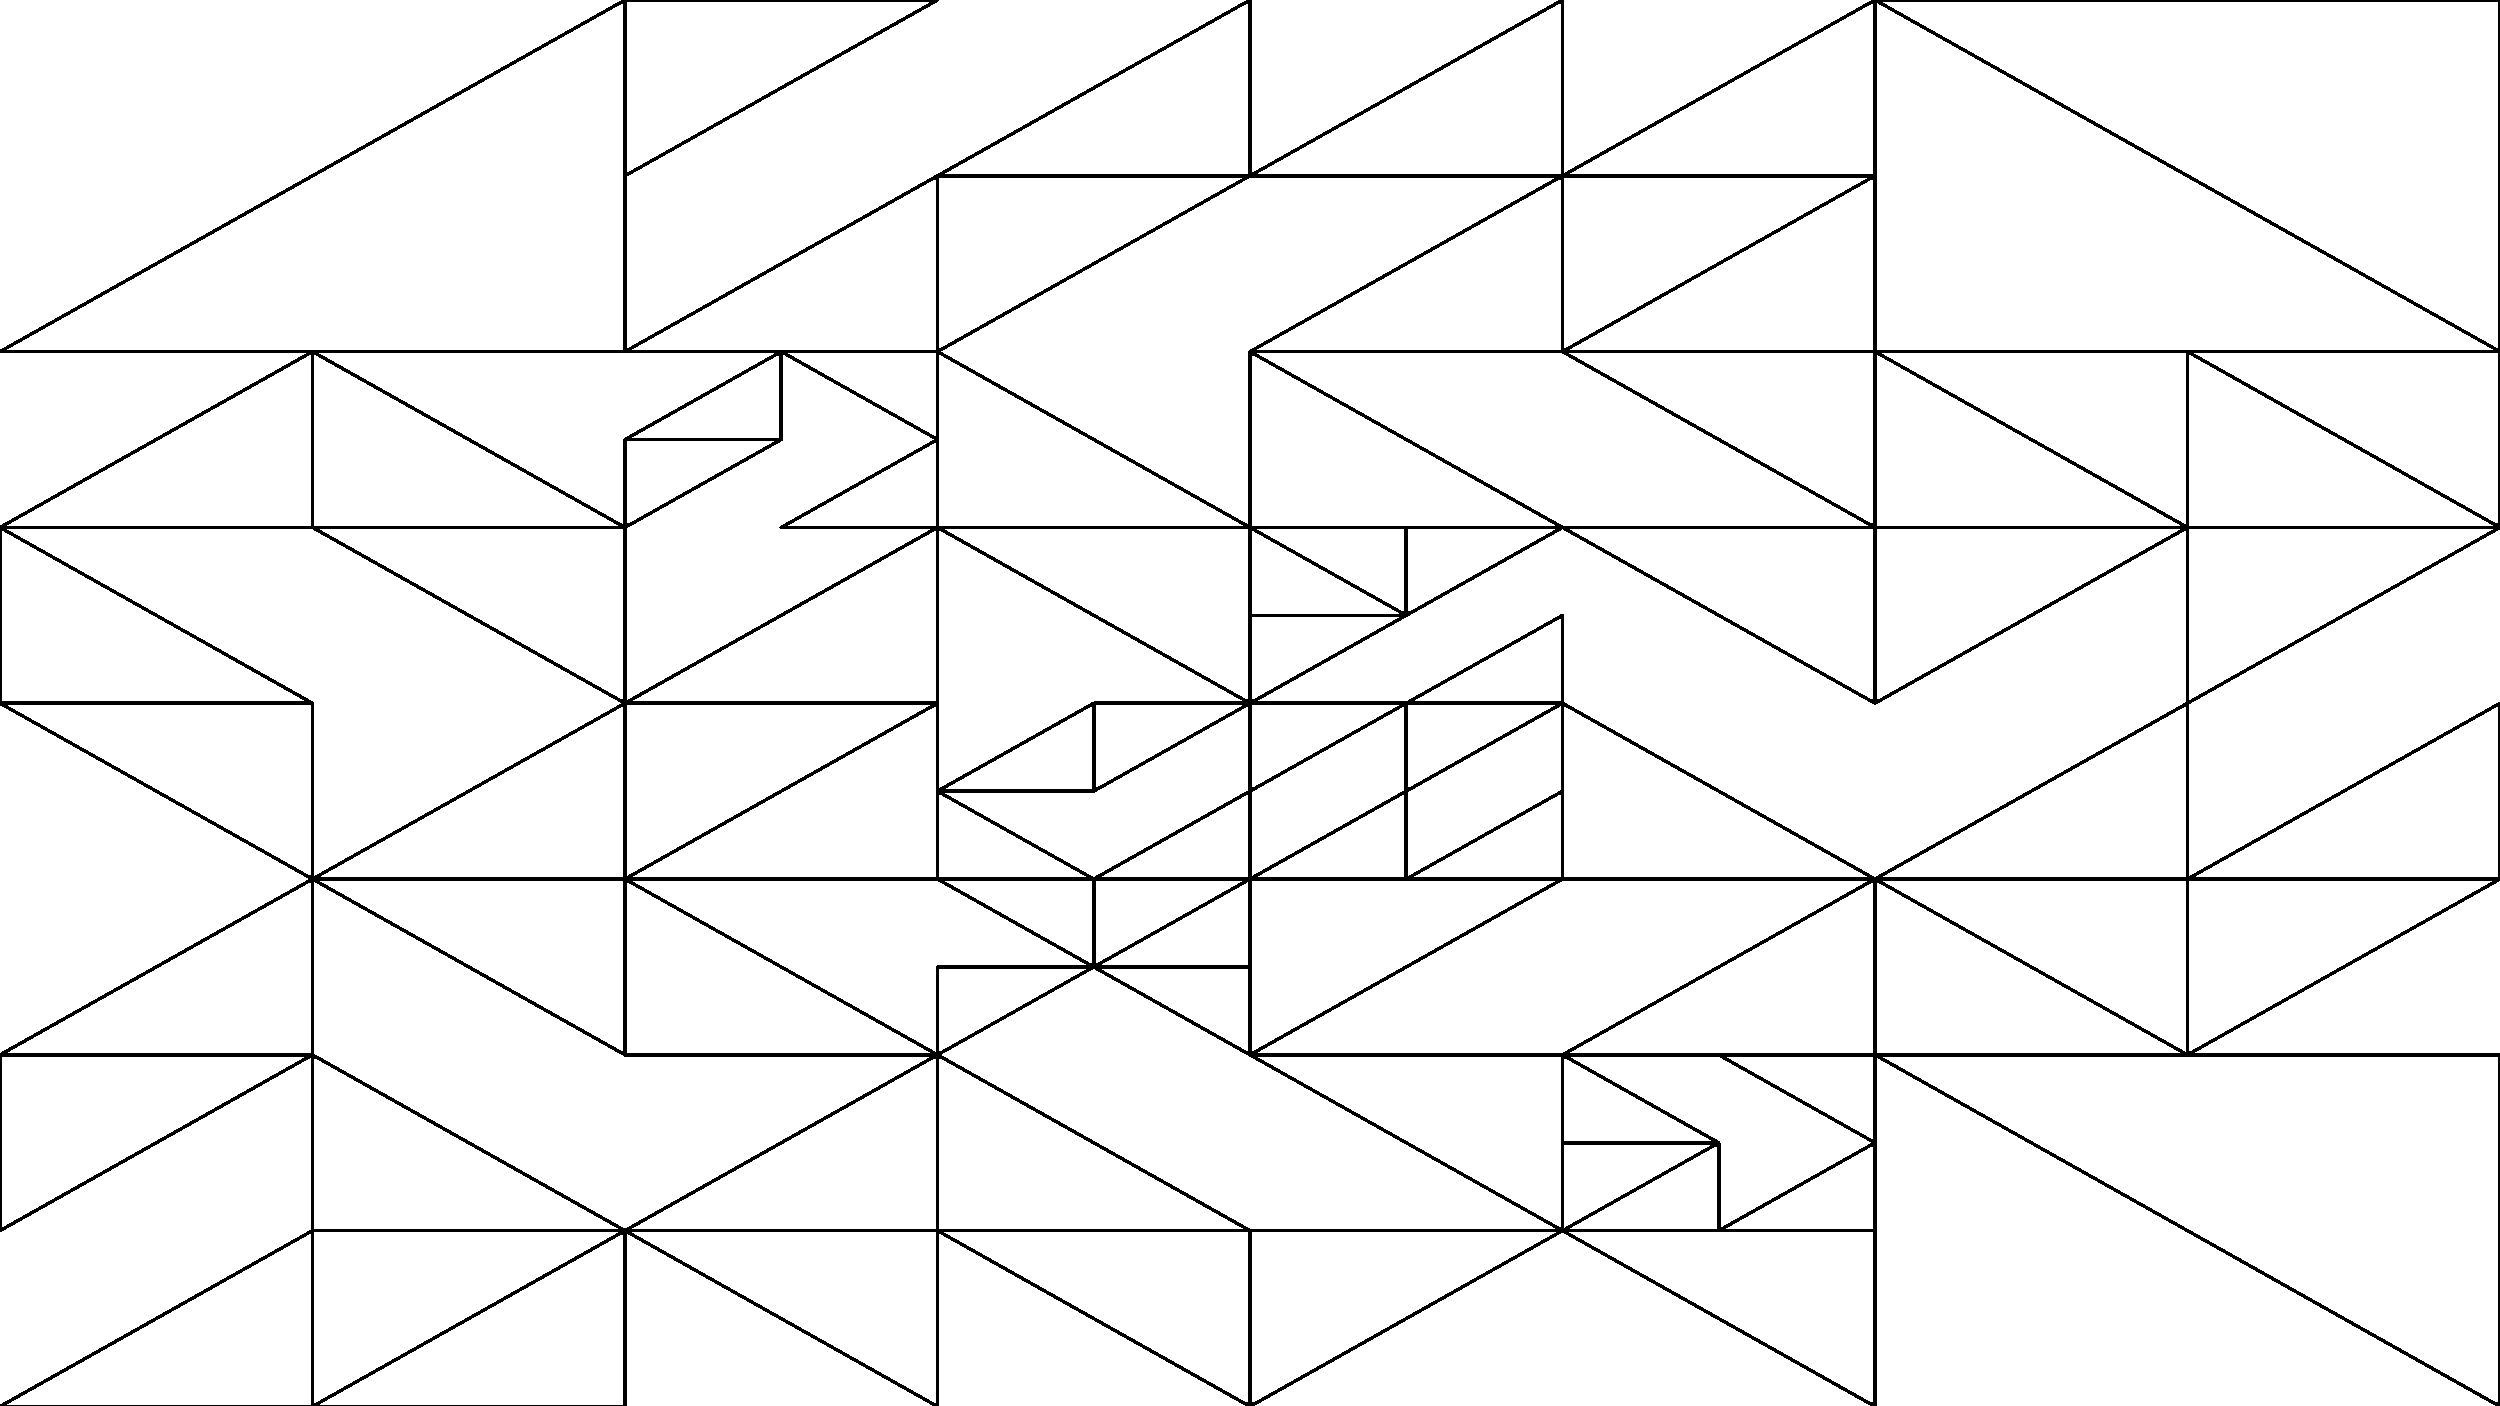 <svg xmlns="http://www.w3.org/2000/svg" version="1.1" xmlns:xlink="http://www.w3.org/1999/xlink" xmlns:svgjs="http://svgjs.dev/svgjs" viewBox="0 0 1422 800"><g shape-rendering="crispEdges" stroke-linejoin="round" fill="none" stroke-width="2" stroke="hsl(37, 91%, 55%)"><polygon points="1422,200 1422,0 1066.5,0"></polygon><polygon points="888.75,100 1066.5,100 1066.5,0"></polygon><polygon points="888.75,100 711,100 888.75,0"></polygon><polygon points="711,200 888.75,100 888.75,200"></polygon><polygon points="1066.5,200 888.75,200 1066.5,100"></polygon><polygon points="1066.5,300 1066.5,200 888.75,200"></polygon><polygon points="711,200 888.75,300 711,300"></polygon><polygon points="799.875,350 888.75,300 799.875,300"></polygon><polygon points="799.875,300 711,300 799.875,350"></polygon><polygon points="711,350 711,400 799.875,350"></polygon><polygon points="888.75,350 888.75,400 799.875,400"></polygon><polygon points="1066.5,400 888.75,300 1066.5,300"></polygon><polygon points="1422,200 1422,300 1244.25,200"></polygon><polygon points="1244.25,300 1066.5,200 1244.25,200"></polygon><polygon points="1244.25,300 1066.5,400 1066.5,300"></polygon><polygon points="1422,300 1244.25,400 1244.25,300"></polygon><polygon points="711,0 711,100 533.25,100"></polygon><polygon points="355.5,0 533.25,0 355.5,100"></polygon><polygon points="533.25,200 533.25,100 355.5,200"></polygon><polygon points="533.25,200 711,100 533.25,100"></polygon><polygon points="0,200 355.5,200 355.5,0"></polygon><polygon points="177.75,200 177.75,300 355.5,300"></polygon><polygon points="177.75,300 0,300 177.75,200"></polygon><polygon points="0,400 0,300 177.75,400"></polygon><polygon points="355.5,400 355.5,300 177.75,300"></polygon><polygon points="533.25,200 711,300 533.25,300"></polygon><polygon points="533.25,250 444.375,200 533.25,200"></polygon><polygon points="444.375,250 444.375,200 355.5,250"></polygon><polygon points="355.5,250 444.375,250 355.5,300"></polygon><polygon points="533.25,300 444.375,300 533.25,250"></polygon><polygon points="533.25,300 533.25,400 355.5,400"></polygon><polygon points="711,400 711,300 533.25,300"></polygon><polygon points="711,400 622.125,400 622.125,450"></polygon><polygon points="622.125,450 622.125,400 533.25,450"></polygon><polygon points="533.25,450 622.125,500 533.25,500"></polygon><polygon points="711,500 711,450 622.125,500"></polygon><polygon points="533.25,500 533.25,400 355.5,500"></polygon><polygon points="533.25,600 355.5,600 355.5,500"></polygon><polygon points="622.125,550 711,500 622.125,500"></polygon><polygon points="533.25,500 622.125,550 622.125,500"></polygon><polygon points="622.125,550 533.25,550 533.25,600"></polygon><polygon points="622.125,550 711,600 711,550"></polygon><polygon points="355.5,400 355.5,500 177.75,500"></polygon><polygon points="0,400 177.75,500 177.75,400"></polygon><polygon points="177.75,500 0,600 177.75,600"></polygon><polygon points="355.5,600 355.5,500 177.75,500"></polygon><polygon points="177.75,600 355.5,700 177.75,700"></polygon><polygon points="177.75,600 0,700 0,600"></polygon><polygon points="177.75,800 177.75,700 0,800"></polygon><polygon points="355.5,800 355.5,700 177.75,800"></polygon><polygon points="711,700 533.25,600 533.25,700"></polygon><polygon points="533.25,700 355.5,700 533.25,600"></polygon><polygon points="533.25,700 533.25,800 355.5,700"></polygon><polygon points="711,700 533.25,700 711,800"></polygon><polygon points="1422,400 1244.25,500 1422,500"></polygon><polygon points="1244.25,400 1244.25,500 1066.5,500"></polygon><polygon points="1244.25,600 1066.5,500 1066.5,600"></polygon><polygon points="1422,500 1244.25,600 1244.25,500"></polygon><polygon points="888.75,500 1066.5,500 888.75,400"></polygon><polygon points="888.75,400 799.875,400 799.875,450"></polygon><polygon points="711,450 711,400 799.875,400"></polygon><polygon points="711,500 799.875,450 799.875,500"></polygon><polygon points="888.75,500 888.75,450 799.875,500"></polygon><polygon points="711,600 888.75,500 711,500"></polygon><polygon points="1066.5,500 888.75,600 1066.5,600"></polygon><polygon points="977.625,600 1066.5,650 1066.5,600"></polygon><polygon points="888.75,650 888.75,600 977.625,650"></polygon><polygon points="977.625,700 977.625,650 888.75,700"></polygon><polygon points="1066.5,700 977.625,700 1066.5,650"></polygon><polygon points="888.75,600 888.75,700 711,600"></polygon><polygon points="711,700 711,800 888.75,700"></polygon><polygon points="1066.5,800 1066.5,700 888.75,700"></polygon><polygon points="1422,800 1066.5,600 1422,600"></polygon></g><g fill="hsl(220, 62%, 45%)" stroke-width="3" stroke="hsl(220, 43%, 13%)"></g></svg>